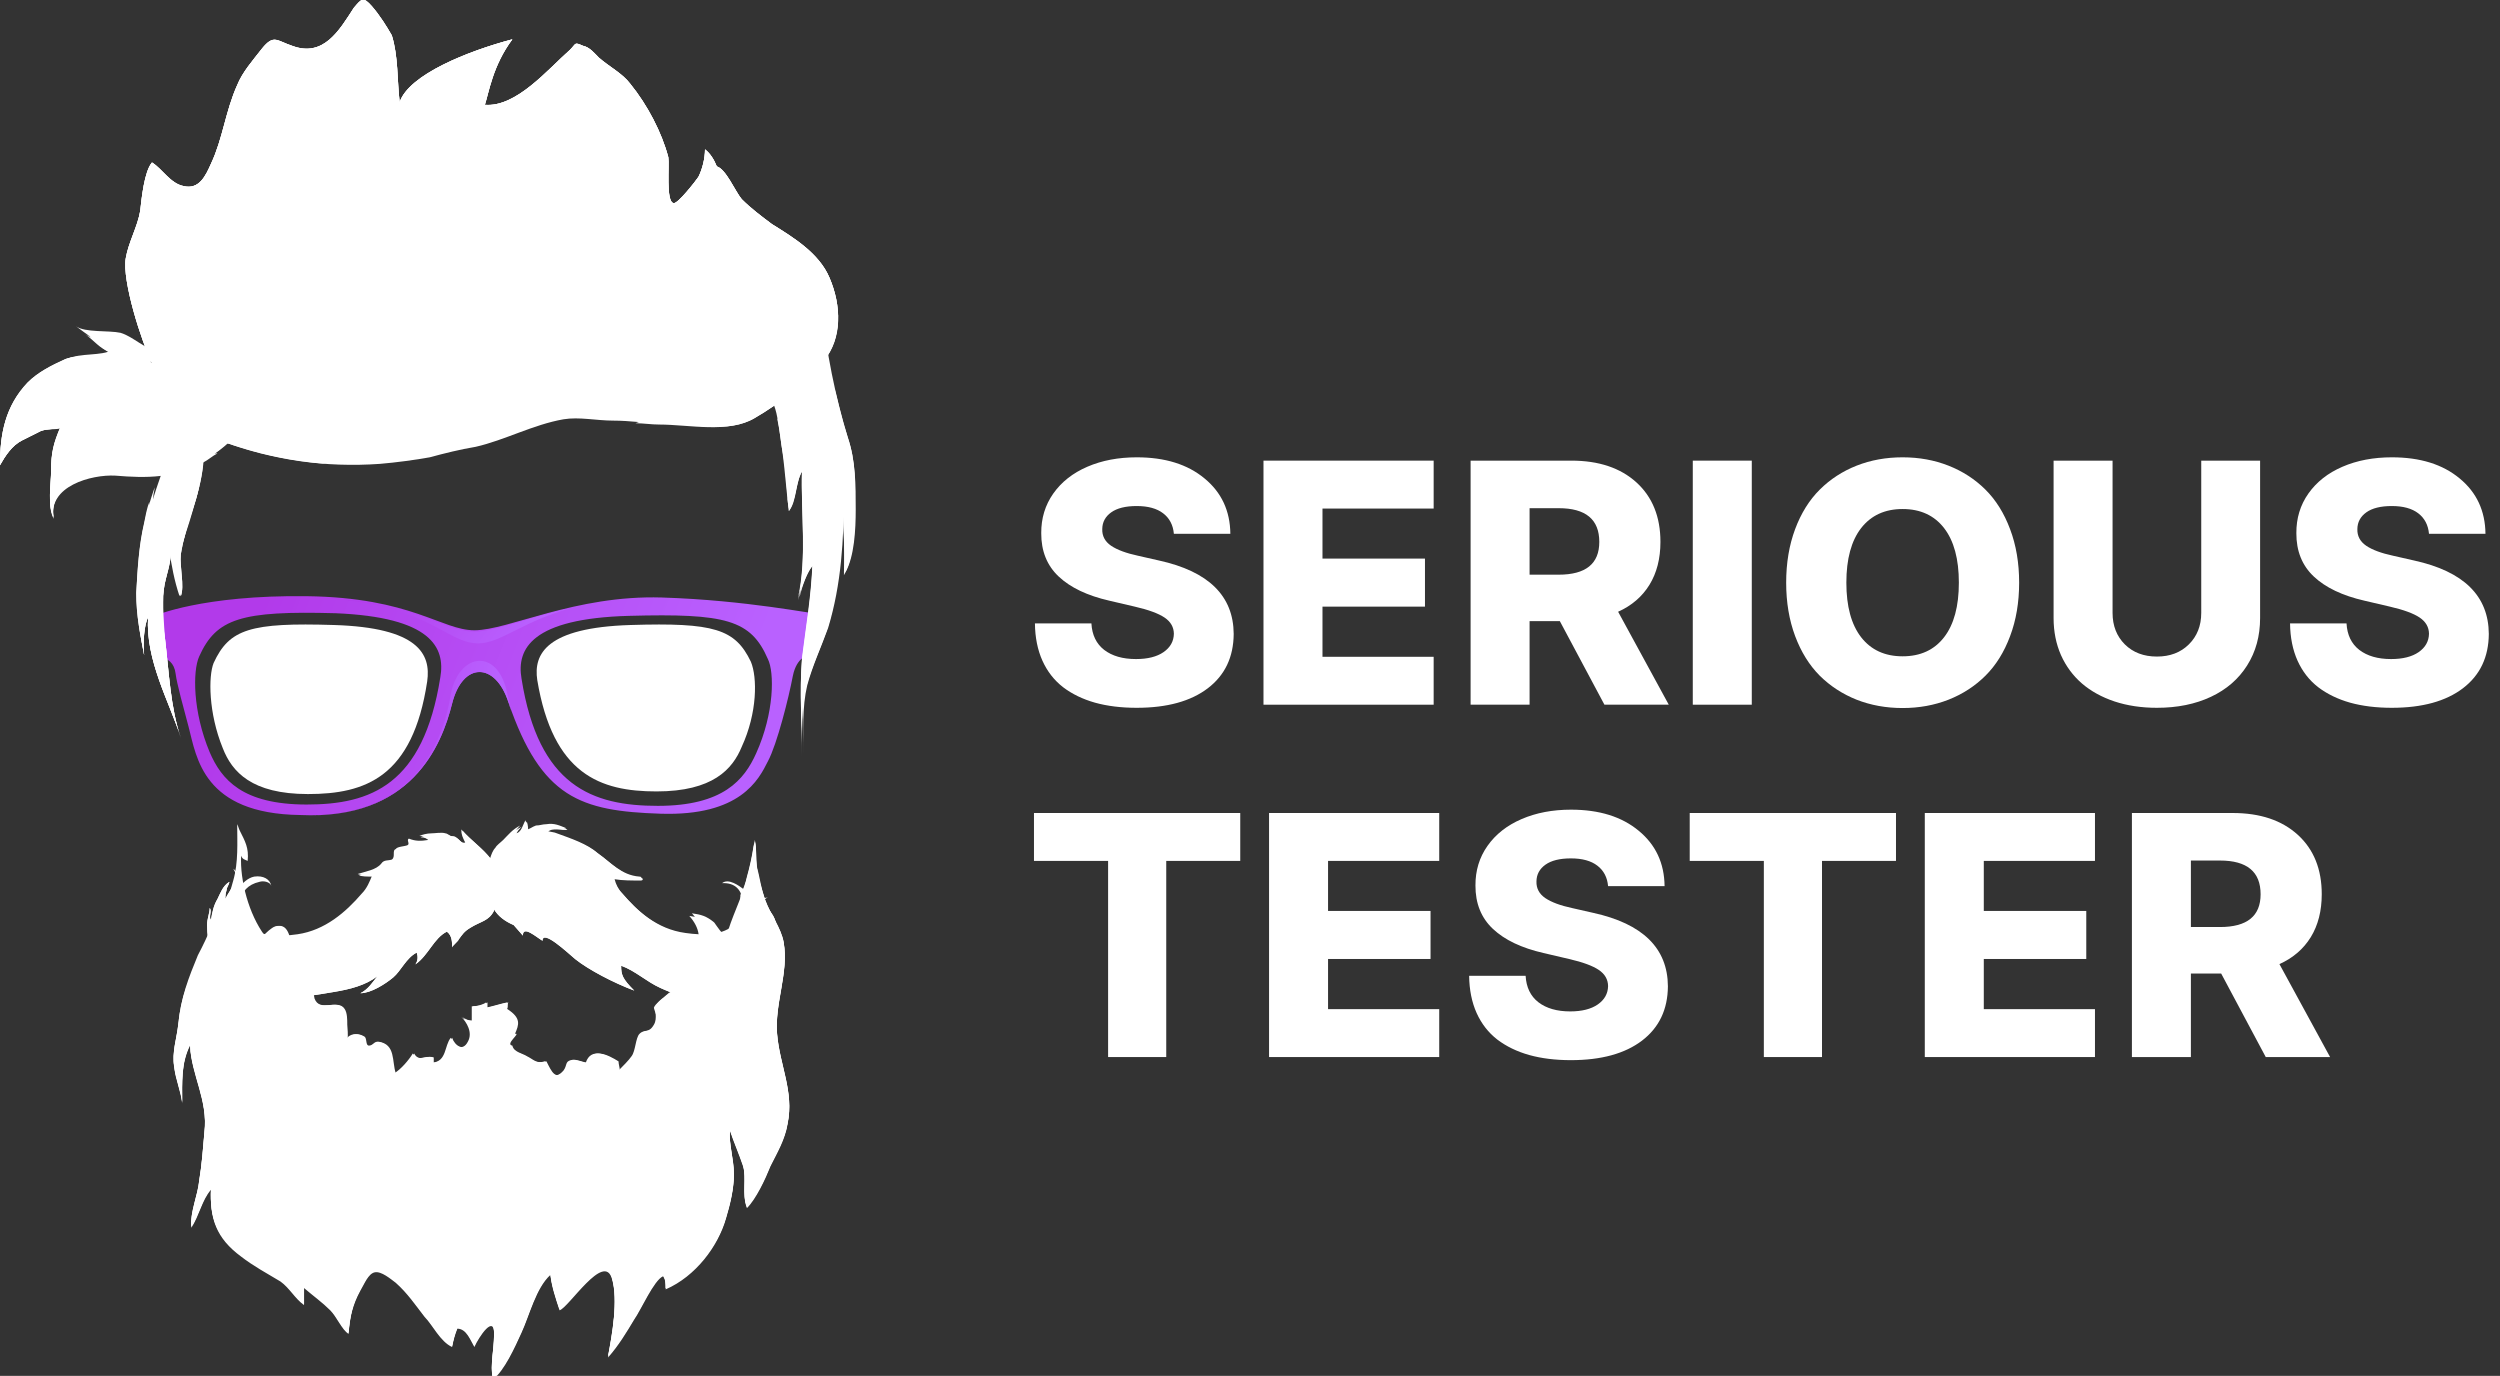 <svg width="149" height="82" viewBox="0 0 149 82" fill="none" xmlns="http://www.w3.org/2000/svg">
<rect x="0" y="0" width="149" height="82" fill="#333333" stroke="none"/>
<path d="M69.963 31.815C69.916 31.29 69.703 30.883 69.324 30.594C68.95 30.305 68.424 30.16 67.747 30.16C67.084 30.16 66.578 30.286 66.227 30.537C65.877 30.788 65.699 31.119 65.695 31.531C65.68 31.943 65.856 32.275 66.22 32.526C66.585 32.772 67.12 32.971 67.825 33.122L69.075 33.406C72.03 34.055 73.514 35.513 73.528 37.781C73.519 39.164 73.005 40.243 71.987 41.02C70.969 41.796 69.556 42.185 67.747 42.185C66.824 42.185 65.995 42.083 65.261 41.879C64.528 41.671 63.893 41.363 63.358 40.956C62.828 40.544 62.418 40.018 62.129 39.379C61.84 38.735 61.691 37.994 61.682 37.156H65.048C65.086 37.843 65.34 38.368 65.808 38.733C66.282 39.097 66.914 39.28 67.704 39.28C68.401 39.28 68.947 39.142 69.345 38.868C69.748 38.589 69.954 38.224 69.963 37.774C69.958 37.376 69.774 37.054 69.409 36.808C69.044 36.562 68.453 36.344 67.633 36.155L66.114 35.8C64.807 35.501 63.803 35.023 63.102 34.365C62.401 33.707 62.053 32.843 62.058 31.773C62.053 30.887 62.293 30.101 62.776 29.415C63.263 28.723 63.94 28.191 64.807 27.817C65.673 27.443 66.656 27.256 67.754 27.256C69.435 27.256 70.78 27.675 71.788 28.513C72.802 29.346 73.315 30.447 73.329 31.815H69.963Z" fill="white"/>
<path d="M75.304 42V27.454H85.446V30.31H78.82V33.292H84.928V36.155H78.82V39.145H85.446V42H75.304Z" fill="white"/>
<path d="M87.648 42V27.454H93.656C95.29 27.454 96.582 27.888 97.534 28.754C98.486 29.621 98.962 30.802 98.962 32.298C98.962 33.292 98.744 34.145 98.308 34.855C97.873 35.56 97.25 36.096 96.44 36.46L99.459 42H95.624L92.967 37.021H91.163V42H87.648ZM91.163 34.251H92.896C94.511 34.251 95.318 33.6 95.318 32.298C95.318 30.958 94.511 30.288 92.896 30.288H91.163V34.251Z" fill="white"/>
<path d="M104.406 27.454V42H100.89V27.454H104.406Z" fill="white"/>
<path d="M119.801 31.538C120.161 32.49 120.341 33.553 120.341 34.727C120.341 35.901 120.161 36.964 119.801 37.916C119.446 38.868 118.956 39.654 118.331 40.274C117.706 40.894 116.972 41.37 116.13 41.702C115.287 42.033 114.375 42.199 113.395 42.199C112.41 42.199 111.497 42.033 110.654 41.702C109.811 41.365 109.077 40.887 108.452 40.267C107.832 39.642 107.344 38.856 106.989 37.909C106.634 36.957 106.456 35.897 106.456 34.727C106.456 33.553 106.634 32.49 106.989 31.538C107.344 30.587 107.834 29.801 108.459 29.18C109.084 28.56 109.816 28.084 110.654 27.753C111.497 27.421 112.41 27.256 113.395 27.256C114.375 27.256 115.287 27.421 116.13 27.753C116.972 28.084 117.706 28.56 118.331 29.18C118.956 29.801 119.446 30.587 119.801 31.538ZM115.867 37.98C116.454 37.222 116.748 36.138 116.748 34.727C116.748 33.316 116.454 32.232 115.867 31.474C115.28 30.717 114.456 30.338 113.395 30.338C112.339 30.338 111.516 30.717 110.924 31.474C110.337 32.232 110.043 33.316 110.043 34.727C110.043 36.138 110.337 37.222 110.924 37.98C111.516 38.738 112.339 39.116 113.395 39.116C114.456 39.116 115.28 38.738 115.867 37.98Z" fill="white"/>
<path d="M131.194 27.454H134.702V36.837C134.702 37.907 134.444 38.849 133.928 39.663C133.417 40.473 132.697 41.096 131.769 41.531C130.841 41.967 129.768 42.185 128.551 42.185C127.633 42.185 126.792 42.059 126.03 41.808C125.268 41.553 124.619 41.195 124.084 40.736C123.549 40.272 123.132 39.708 122.834 39.045C122.541 38.378 122.394 37.642 122.394 36.837V27.454H125.909V36.531C125.909 37.294 126.153 37.919 126.641 38.406C127.129 38.889 127.766 39.131 128.551 39.131C129.333 39.131 129.967 38.889 130.455 38.406C130.947 37.919 131.194 37.294 131.194 36.531V27.454Z" fill="white"/>
<path d="M144.768 31.815C144.72 31.29 144.507 30.883 144.129 30.594C143.754 30.305 143.229 30.16 142.552 30.16C141.889 30.16 141.382 30.286 141.032 30.537C140.682 30.788 140.504 31.119 140.499 31.531C140.485 31.943 140.66 32.275 141.025 32.526C141.389 32.772 141.924 32.971 142.63 33.122L143.88 33.406C146.835 34.055 148.319 35.513 148.333 37.781C148.324 39.164 147.81 40.243 146.792 41.02C145.774 41.796 144.361 42.185 142.552 42.185C141.629 42.185 140.8 42.083 140.066 41.879C139.332 41.671 138.698 41.363 138.163 40.956C137.632 40.544 137.223 40.018 136.934 39.379C136.645 38.735 136.496 37.994 136.487 37.156H139.853C139.891 37.843 140.144 38.368 140.613 38.733C141.086 39.097 141.719 39.28 142.509 39.28C143.205 39.28 143.752 39.142 144.15 38.868C144.552 38.589 144.758 38.224 144.768 37.774C144.763 37.376 144.578 37.054 144.214 36.808C143.849 36.562 143.257 36.344 142.438 36.155L140.918 35.8C139.612 35.501 138.608 35.023 137.907 34.365C137.206 33.707 136.858 32.843 136.863 31.773C136.858 30.887 137.097 30.101 137.58 29.415C138.068 28.723 138.745 28.191 139.612 27.817C140.478 27.443 141.46 27.256 142.559 27.256C144.24 27.256 145.585 27.675 146.593 28.513C147.606 29.346 148.12 30.447 148.134 31.815H144.768Z" fill="white"/>
<path d="M61.625 51.31V48.455H73.919V51.31H69.508V63H66.043V51.31H61.625Z" fill="white"/>
<path d="M75.636 63V48.455H85.778V51.31H79.152V54.292H85.26V57.155H79.152V60.145H85.778V63H75.636Z" fill="white"/>
<path d="M95.842 52.815C95.795 52.29 95.582 51.883 95.203 51.594C94.829 51.305 94.303 51.16 93.626 51.16C92.963 51.16 92.457 51.286 92.106 51.537C91.756 51.788 91.578 52.119 91.573 52.531C91.559 52.943 91.734 53.275 92.099 53.526C92.464 53.772 92.999 53.971 93.704 54.122L94.954 54.406C97.909 55.055 99.393 56.513 99.407 58.781C99.398 60.164 98.884 61.243 97.866 62.02C96.848 62.796 95.435 63.185 93.626 63.185C92.703 63.185 91.874 63.083 91.14 62.879C90.406 62.671 89.772 62.363 89.237 61.956C88.707 61.544 88.297 61.018 88.008 60.379C87.719 59.735 87.57 58.994 87.561 58.156H90.927C90.965 58.843 91.218 59.368 91.687 59.733C92.161 60.097 92.793 60.28 93.584 60.28C94.279 60.28 94.826 60.142 95.224 59.868C95.626 59.589 95.832 59.224 95.842 58.774C95.837 58.376 95.653 58.054 95.288 57.808C94.923 57.562 94.332 57.344 93.512 57.155L91.993 56.8C90.686 56.501 89.682 56.023 88.981 55.365C88.28 54.707 87.932 53.843 87.937 52.773C87.932 51.887 88.171 51.101 88.654 50.415C89.142 49.723 89.819 49.191 90.686 48.817C91.552 48.443 92.535 48.256 93.633 48.256C95.314 48.256 96.659 48.675 97.667 49.513C98.68 50.346 99.194 51.447 99.209 52.815H95.842Z" fill="white"/>
<path d="M100.707 51.31V48.455H113.001V51.31H108.591V63H105.125V51.31H100.707Z" fill="white"/>
<path d="M114.718 63V48.455H124.86V51.31H118.234V54.292H124.342V57.155H118.234V60.145H124.86V63H114.718Z" fill="white"/>
<path d="M127.062 63V48.455H133.07C134.704 48.455 135.996 48.888 136.948 49.754C137.9 50.621 138.376 51.802 138.376 53.298C138.376 54.292 138.158 55.145 137.722 55.855C137.287 56.56 136.664 57.096 135.854 57.46L138.873 63H135.038L132.381 58.021H130.577V63H127.062ZM130.577 55.251H132.31C133.925 55.251 134.732 54.6 134.732 53.298C134.732 51.958 133.925 51.288 132.31 51.288H130.577V55.251Z" fill="white"/>
<g clip-path="url(#clip0)">
<path d="M39.051 61.07C38.739 61.617 38.504 61.305 38.192 61.617C37.958 61.851 37.958 62.632 37.723 62.945C37.567 63.179 37.176 63.569 36.942 63.804C36.942 63.648 36.864 63.413 36.864 63.257C36.239 62.867 35.302 62.398 34.99 63.335C34.834 63.335 34.287 63.101 34.131 63.179C33.74 63.257 33.896 63.491 33.662 63.804C33.115 64.428 32.881 63.882 32.569 63.257C31.944 63.413 31.866 63.179 31.397 62.945C31.163 62.788 30.616 62.71 30.538 62.32C30.069 62.242 31.085 61.539 30.694 61.617C30.928 61.07 31.085 60.68 30.226 60.133C30.304 59.977 30.226 59.821 30.304 59.743C29.913 59.821 29.445 59.977 29.054 60.055C29.054 59.977 29.054 59.899 29.054 59.743C28.82 59.899 28.507 59.977 28.195 59.977C28.195 60.289 28.195 60.524 28.195 60.836C27.961 60.836 27.726 60.758 27.57 60.602C27.883 60.914 28.273 61.539 27.961 62.086C27.648 62.71 27.102 62.32 26.945 61.851C26.555 62.32 26.711 63.257 25.852 63.335C25.852 63.257 25.852 63.101 25.852 63.023C25.383 62.867 24.993 63.335 24.68 62.788C24.446 63.179 23.977 63.726 23.587 63.96C23.353 63.257 23.587 62.242 22.572 62.086C22.337 62.086 22.259 62.398 21.947 62.32C21.791 62.242 21.869 61.851 21.712 61.773C21.322 61.539 20.931 61.617 20.697 61.929C20.775 61.773 20.697 61.227 20.697 61.07C20.697 60.758 20.697 60.367 20.541 60.133C20.151 59.508 19.057 60.367 18.745 59.508C18.667 59.118 18.667 58.806 18.276 58.571C18.276 58.727 18.276 58.806 18.198 58.962C17.964 58.649 17.964 58.181 17.886 57.79C17.808 57.322 17.808 57.009 17.573 56.619L17.417 56.697C17.339 56.15 17.261 54.979 16.48 55.213C16.245 55.291 15.933 55.604 15.777 55.76C14.84 54.51 14.293 52.48 14.371 50.996C14.449 51.23 14.605 51.23 14.761 51.309C14.84 50.528 14.605 50.137 14.293 49.512C14.215 49.356 14.215 49.278 14.137 49.122C14.137 50.215 14.215 51.387 13.902 52.48C13.512 53.964 12.887 55.447 12.106 56.853C11.325 58.337 10.857 59.508 10.622 61.148C10.544 61.929 10.232 62.788 10.388 63.648C10.466 64.35 10.778 65.053 10.857 65.756C10.857 64.585 10.778 63.413 11.325 62.32C11.403 64.116 12.418 65.6 12.184 67.552C12.106 68.489 12.028 69.505 11.872 70.442C11.794 71.301 11.325 72.316 11.403 73.175C11.872 72.472 12.028 71.535 12.575 70.91C12.497 72.629 12.887 73.8 14.371 74.893C15.074 75.44 15.933 75.909 16.714 76.377C17.261 76.767 17.573 77.392 18.12 77.783C18.12 77.47 18.12 77.08 18.12 76.767C18.667 77.236 19.213 77.627 19.682 78.095C20.072 78.486 20.385 79.267 20.775 79.501C20.853 78.486 21.01 77.783 21.478 76.924C21.712 76.533 21.947 75.909 22.337 75.83C22.728 75.752 23.274 76.221 23.587 76.455C24.29 77.08 24.759 77.783 25.305 78.486C25.774 78.954 26.242 79.969 26.945 80.282C27.023 79.891 27.102 79.579 27.258 79.189C27.804 79.189 28.039 79.891 28.273 80.282C28.507 79.735 29.523 78.173 29.445 79.657C29.445 80.516 29.21 81.375 29.366 82.234C30.069 81.688 30.694 80.282 31.085 79.423C31.553 78.407 31.944 76.767 32.803 75.987C32.881 76.689 33.115 77.392 33.35 78.095C33.896 77.939 36.005 74.581 36.474 76.221C36.864 77.549 36.474 79.657 36.239 80.907C36.864 80.204 37.333 79.423 37.801 78.642C38.192 78.095 38.973 76.299 39.52 76.065C39.676 76.299 39.676 76.533 39.676 76.846C41.472 76.065 42.8 74.269 43.268 72.629C43.503 71.847 43.737 70.91 43.737 70.051C43.737 69.114 43.425 68.255 43.503 67.396C43.737 68.099 44.049 68.802 44.284 69.505C44.518 70.286 44.206 71.223 44.518 72.004C45.065 71.457 45.611 70.286 45.924 69.505C46.314 68.724 46.783 67.943 46.939 67.006C47.33 65.131 46.471 63.569 46.314 61.695C46.158 59.821 47.017 58.025 46.705 56.228C46.549 55.369 45.924 54.589 45.611 53.729C45.299 52.792 45.065 51.933 45.065 50.918C45.065 50.762 45.065 50.449 44.987 50.137C44.987 50.293 44.908 50.449 44.908 50.528C44.83 51.074 44.674 51.777 44.518 52.324C44.206 53.573 43.581 54.667 43.268 55.916C42.8 55.838 42.722 55.447 42.409 55.135C41.941 54.745 41.628 54.667 41.082 54.589C41.706 55.291 41.863 56.072 41.316 56.853C41.394 56.775 41.394 56.853 41.394 56.775C41.472 57.244 41.004 58.103 40.457 57.79C40.144 58.025 40.457 58.103 40.535 58.337C40.613 58.571 40.535 59.04 40.301 59.196C39.988 59.352 39.91 59.118 39.598 59.43C39.441 59.587 39.051 59.821 38.973 60.055C38.973 60.211 39.285 60.68 39.051 61.07Z" fill="white"/>
<path d="M10.622 61.071C10.544 61.852 10.232 62.711 10.388 63.57C10.466 64.272 10.778 64.975 10.857 65.678C10.857 64.507 10.778 63.335 11.325 62.242C11.403 64.038 12.418 65.522 12.184 67.474C12.106 68.412 12.028 69.427 11.872 70.364C11.794 71.223 11.325 72.238 11.403 73.097C11.872 72.394 12.028 71.457 12.575 70.832C12.497 72.55 12.887 73.722 14.371 74.815C15.074 75.362 15.933 75.831 16.714 76.299C17.261 76.69 17.573 77.314 18.12 77.705C18.12 77.392 18.12 77.002 18.12 76.69C18.667 77.158 19.213 77.549 19.682 78.017C20.072 78.408 20.385 79.189 20.775 79.423C20.853 78.408 21.01 77.705 21.478 76.846C21.712 76.455 21.947 75.831 22.337 75.752C22.728 75.674 23.274 76.143 23.587 76.377C24.29 77.002 24.759 77.705 25.305 78.408C25.774 78.876 26.242 79.891 26.945 80.204C27.023 79.813 27.102 79.501 27.258 79.111C27.804 79.111 28.039 79.813 28.273 80.204C28.507 79.657 29.523 78.095 29.445 79.579C29.445 80.438 29.21 81.297 29.366 82.156C30.069 81.61 30.694 80.204 31.085 79.345C31.553 78.33 31.944 76.69 32.803 75.909C32.881 76.612 33.115 77.314 33.35 78.017C33.896 77.861 36.005 74.503 36.474 76.143C36.864 77.471 36.474 79.579 36.239 80.829C36.864 80.126 37.333 79.345 37.801 78.564C38.192 78.017 38.973 76.221 39.52 75.987C39.676 76.221 39.676 76.455 39.676 76.768C41.472 75.987 42.8 74.191 43.268 72.55C43.503 71.77 43.737 70.832 43.737 69.973C43.737 69.036 43.425 68.177 43.503 67.318C43.737 68.021 44.049 68.724 44.284 69.427C44.518 70.208 44.206 71.145 44.518 71.926C45.065 71.379 45.611 70.208 45.924 69.427C46.314 68.646 46.783 67.865 46.939 66.928C47.33 65.053 46.471 63.492 46.314 61.617C46.158 59.743 47.017 57.947 46.705 56.151C46.549 55.291 45.924 54.511 45.611 53.651C45.299 52.714 45.065 51.855 45.065 50.84C45.065 50.684 45.065 50.371 44.987 50.059C44.987 50.215 44.908 50.371 44.908 50.45C44.83 50.996 44.674 51.699 44.518 52.246C44.44 52.636 44.284 53.027 44.127 53.339C44.127 53.886 44.127 54.432 43.971 54.979C43.737 55.526 43.346 56.072 43.112 56.619C42.8 57.322 42.722 57.791 42.644 58.572C42.566 59.274 42.253 60.133 42.097 60.836C41.941 61.383 41.863 62.164 41.472 62.632C41.082 63.179 40.535 63.492 40.144 64.116C39.676 64.819 39.441 65.366 39.207 66.147C38.817 67.396 38.192 67.162 37.098 67.552C36.395 67.787 36.161 68.099 35.693 68.646C35.458 68.88 34.99 69.427 34.599 69.505C33.584 69.739 33.35 68.177 32.178 68.802C31.553 69.114 30.616 70.52 29.991 70.364C29.679 69.505 28.898 69.739 28.117 69.817C27.258 69.895 26.711 69.739 26.008 69.505C25.305 69.27 24.759 69.27 24.055 69.661C23.665 69.817 23.431 70.052 23.04 70.052C22.65 70.052 22.337 69.817 21.947 69.817C21.166 69.739 20.619 70.364 20.307 70.989C19.916 71.848 19.76 72.16 18.823 71.535C17.651 70.832 16.245 69.427 16.245 68.021C16.245 67.24 16.323 66.459 16.011 65.756C15.699 65.132 15.23 64.741 14.84 64.116C13.902 62.554 14.371 61.149 14.215 59.509C14.137 58.728 13.746 58.103 13.512 57.4C13.278 56.697 13.434 55.838 13.434 55.057C13.434 54.511 13.356 53.964 13.278 53.417C12.887 54.589 12.418 55.76 11.794 56.931C11.247 58.259 10.778 59.431 10.622 61.071Z" fill="white"/>
<path d="M10.622 61.07C10.544 61.851 10.232 62.71 10.388 63.569C10.466 64.272 10.778 64.975 10.857 65.678C10.857 64.507 10.778 63.335 11.325 62.242C11.403 64.038 12.418 65.522 12.184 67.474C12.106 68.411 12.028 69.427 11.872 70.364C11.794 71.223 11.325 72.238 11.403 73.097C11.872 72.394 12.028 71.457 12.575 70.832C12.497 72.55 12.887 73.722 14.371 74.815C15.074 75.362 15.933 75.83 16.714 76.299C17.261 76.689 17.573 77.314 18.12 77.705C18.12 77.392 18.12 77.002 18.12 76.689C18.667 77.158 19.213 77.549 19.682 78.017C20.072 78.408 20.385 79.189 20.775 79.423C20.853 78.408 21.01 77.705 21.478 76.846C21.712 76.455 21.947 75.83 22.337 75.752C22.728 75.674 23.274 76.143 23.587 76.377C24.29 77.002 24.759 77.705 25.305 78.408C25.774 78.876 26.242 79.891 26.945 80.204C27.023 79.813 27.102 79.501 27.258 79.11C27.804 79.11 28.039 79.813 28.273 80.204C28.507 79.657 29.523 78.095 29.445 79.579C29.445 80.438 29.21 81.297 29.366 82.156C30.069 81.609 30.694 80.204 31.085 79.345C31.553 78.329 31.944 76.689 32.803 75.909C32.881 76.611 33.115 77.314 33.35 78.017C33.896 77.861 36.005 74.503 36.474 76.143C36.864 77.47 36.474 79.579 36.239 80.829C36.864 80.126 37.333 79.345 37.801 78.564C38.192 78.017 38.973 76.221 39.52 75.987C39.676 76.221 39.676 76.455 39.676 76.768C41.472 75.987 42.8 74.19 43.268 72.55C43.503 71.769 43.737 70.832 43.737 69.973C43.737 69.036 43.425 68.177 43.503 67.318C43.737 68.021 44.049 68.724 44.284 69.427C44.518 70.208 44.206 71.145 44.518 71.926C45.065 71.379 45.611 70.208 45.924 69.427C46.314 68.646 46.783 67.865 46.939 66.928C47.33 65.053 46.471 63.491 46.314 61.617C46.158 59.743 47.017 57.947 46.705 56.15C46.549 55.291 45.924 54.51 45.611 53.651C45.377 53.027 45.299 52.402 45.143 51.777C44.987 52.949 45.065 54.276 45.143 55.37C45.221 56.15 45.533 56.775 45.533 57.634C45.533 58.415 45.533 59.196 45.455 59.977C45.143 61.539 45.611 63.023 45.611 64.585C45.611 65.366 45.611 66.069 45.533 66.85C45.455 67.474 45.065 68.177 44.908 68.802C44.908 68.958 44.83 69.114 44.83 69.349C44.44 68.958 44.362 67.709 44.049 67.24C43.659 66.693 43.346 66.225 42.8 65.912C42.956 66.615 43.112 68.177 43.19 68.88C43.268 69.739 42.878 70.442 42.566 71.223C42.097 72.707 41.238 74.112 39.988 75.206C39.363 74.425 39.051 75.362 38.426 75.596C37.723 75.909 36.864 75.518 36.317 75.206C35.536 74.737 35.302 74.893 34.443 75.206C33.74 75.44 33.037 75.049 32.334 75.362C31.788 75.596 31.319 76.065 30.928 76.533C30.616 76.846 30.069 77.861 29.679 78.017C29.366 78.095 28.976 77.861 28.742 77.861C28.351 77.861 28.039 78.173 27.648 78.251C26.945 78.408 26.633 78.017 26.008 77.705C25.305 77.392 25.383 76.689 24.759 76.221C24.29 75.83 23.431 74.971 22.806 74.737C22.103 74.425 21.478 74.893 20.931 75.44C20.307 76.143 20.151 76.455 19.291 75.909C17.964 75.128 16.48 75.83 15.308 74.737C14.293 73.8 13.434 72.785 13.278 71.379C12.965 69.27 12.731 65.366 11.559 63.179C10.857 61.929 11.716 57.79 12.575 55.76C12.653 55.682 12.575 55.682 12.575 55.682C12.34 56.15 12.184 56.619 11.95 57.088C11.247 58.259 10.778 59.43 10.622 61.07Z" fill="white"/>
<path d="M42.566 54.979C42.097 54.589 41.785 54.51 41.238 54.432C41.863 55.135 42.019 55.916 41.472 56.697C41.55 56.619 41.55 56.697 41.55 56.619C41.628 57.088 41.16 57.947 40.613 57.634C40.301 57.868 40.613 57.947 40.691 58.181C40.769 58.415 40.691 58.884 40.457 59.04C40.144 59.196 40.066 58.962 39.754 59.274C39.598 59.43 39.207 59.665 39.129 59.899C38.973 60.211 39.207 60.68 38.973 61.07C38.66 61.617 38.426 61.305 38.114 61.617C37.88 61.851 37.88 62.632 37.645 62.945C37.489 63.179 37.099 63.569 36.864 63.804C36.864 63.648 36.786 63.413 36.786 63.257C36.161 62.867 35.224 62.398 34.912 63.335C34.755 63.335 34.209 63.101 34.053 63.179C33.662 63.257 33.818 63.491 33.584 63.804C33.037 64.428 32.803 63.882 32.49 63.257C31.866 63.413 31.788 63.179 31.319 62.945C31.085 62.788 30.538 62.711 30.46 62.32C29.991 62.242 31.007 61.539 30.616 61.617C30.85 61.07 31.007 60.68 30.148 60.133C30.226 59.977 30.148 59.821 30.226 59.743C29.835 59.821 29.366 59.977 28.976 60.055C28.976 59.977 28.976 59.899 28.976 59.743C28.742 59.899 28.429 59.977 28.117 59.977C28.117 60.289 28.117 60.524 28.117 60.836C27.883 60.836 27.648 60.758 27.492 60.602C27.805 60.914 28.195 61.539 27.883 62.086C27.57 62.71 27.023 62.32 26.867 61.851C26.477 62.32 26.633 63.257 25.774 63.335C25.774 63.257 25.774 63.101 25.774 63.023C25.305 62.867 24.915 63.335 24.602 62.788C24.368 63.179 23.899 63.726 23.509 63.96C23.275 63.257 23.509 62.242 22.494 62.086C22.259 62.086 22.181 62.398 21.869 62.32C21.713 62.242 21.791 61.851 21.634 61.773C21.244 61.539 20.854 61.617 20.619 61.929C20.697 61.773 20.619 61.227 20.619 61.07C20.619 60.758 20.619 60.368 20.463 60.133C20.073 59.508 18.979 60.368 18.667 59.508C18.588 59.118 18.588 58.806 18.198 58.571C18.198 58.728 18.198 58.806 18.12 58.962C17.886 58.65 17.886 58.181 17.808 57.79C17.729 57.322 17.729 57.01 17.495 56.619L17.339 56.697C17.261 56.15 17.183 54.979 16.402 55.213C16.167 55.291 15.855 55.604 15.699 55.76C15.152 55.057 14.762 54.042 14.527 53.105C14.527 53.964 14.449 55.057 14.996 55.76C15.23 56.072 15.699 56.228 16.089 56.307C16.324 56.385 16.48 56.307 16.636 56.541C16.792 56.697 16.87 56.931 16.948 57.088C17.105 57.556 17.183 58.025 17.339 58.493C17.495 58.884 17.495 59.508 17.808 59.821C18.042 60.055 18.354 60.055 18.588 60.289C18.901 60.602 18.901 60.836 19.37 60.758C19.448 61.305 19.682 62.164 20.229 62.398C20.619 62.554 20.775 62.554 21.088 62.867C21.322 63.101 21.556 63.335 21.634 63.648C22.181 63.413 22.416 64.507 22.884 64.663C23.275 64.741 23.197 64.507 23.587 64.428C23.821 64.35 24.212 64.585 24.524 64.585C24.524 64.428 24.602 64.272 24.68 64.194C24.837 64.35 24.993 64.663 25.227 64.663C25.696 64.741 25.54 64.35 25.696 64.116C26.086 63.726 26.633 64.116 26.945 63.648C26.945 63.726 27.023 63.804 27.023 63.882C27.492 63.882 27.726 62.398 27.883 63.726C28.117 63.804 28.273 63.648 28.429 63.569C28.429 64.038 28.82 63.882 29.054 63.804C29.21 63.726 29.288 63.569 29.523 63.648C29.679 63.648 29.757 63.804 29.913 63.804C30.069 63.179 30.46 63.804 30.616 63.96C30.694 64.038 30.85 64.194 31.007 64.194C31.241 64.194 31.319 63.882 31.553 64.116C31.709 64.194 31.631 64.507 31.788 64.585C31.944 64.741 32.178 64.663 32.334 64.741C32.725 64.819 33.115 64.897 33.506 65.053C33.662 64.741 33.662 64.585 34.053 64.507C34.209 64.507 34.365 64.507 34.599 64.507C34.834 64.428 34.834 64.35 35.068 64.272C35.536 64.116 35.458 64.35 35.771 64.507C36.083 64.663 36.474 64.663 36.786 64.585C37.958 64.272 37.645 62.086 39.207 62.242C39.441 61.773 39.285 61.227 39.52 60.758C39.754 60.368 40.222 60.211 40.535 59.821C40.691 59.665 40.847 59.43 40.925 59.274C41.004 59.04 40.925 58.728 41.082 58.493C41.238 58.103 41.706 57.868 41.785 57.4C41.863 56.775 41.628 56.307 42.487 56.463C42.8 56.541 42.8 56.619 43.034 56.385C43.19 56.228 43.269 56.072 43.347 55.838C42.956 55.604 42.8 55.291 42.566 54.979Z" fill="white"/>
<path d="M46.081 54.588C46.002 54.432 45.846 54.198 45.69 54.12C45.924 54.276 46.081 54.901 45.69 55.135C45.221 55.135 45.221 54.588 45.221 54.276C45.221 54.12 45.456 53.573 45.768 53.495C45.456 53.495 45.143 53.729 45.065 53.964C44.909 53.651 44.675 53.339 44.362 53.026C44.05 52.792 43.425 52.324 43.035 52.636C44.597 52.558 44.44 54.432 43.816 55.057C43.113 55.76 41.941 55.76 40.848 55.604C39.13 55.369 37.958 54.276 37.021 53.183C36.786 52.948 36.63 52.636 36.552 52.324C37.021 52.402 37.568 52.402 38.114 52.402C38.27 52.402 38.27 52.245 38.114 52.245C37.021 52.167 36.396 51.386 35.615 50.84C34.99 50.293 34.053 49.981 33.194 49.668C33.038 49.59 32.803 49.59 32.569 49.512C32.725 49.356 32.881 49.356 33.116 49.356C33.272 49.356 33.662 49.434 33.74 49.356C33.35 49.2 33.038 49.044 32.569 49.122C32.335 49.122 32.178 49.2 31.944 49.2C31.71 49.278 31.554 49.434 31.398 49.434C31.398 49.278 31.398 49.122 31.319 48.888C31.163 49.122 31.085 49.668 30.695 49.668C30.695 49.512 30.929 49.278 31.007 49.2C30.538 49.434 30.304 49.746 29.992 50.059C29.835 50.215 29.601 50.371 29.523 50.527C29.367 50.684 29.289 50.918 29.211 51.152C28.742 50.528 28.039 50.059 27.492 49.434C27.492 49.746 27.57 49.903 27.727 50.215C27.492 50.293 27.336 49.981 27.18 49.903C27.102 49.825 26.946 49.825 26.868 49.825C26.711 49.746 26.633 49.668 26.555 49.668C26.321 49.59 25.93 49.668 25.696 49.668C25.462 49.668 25.149 49.746 24.993 49.825C25.227 49.825 25.384 49.903 25.54 50.059C25.071 50.137 24.759 50.137 24.368 49.981C24.212 50.059 24.447 50.293 24.29 50.371C24.134 50.449 23.666 50.449 23.587 50.605C23.353 50.684 23.587 51.074 23.353 51.23C23.119 51.308 22.884 51.23 22.728 51.465C22.416 51.855 21.791 51.933 21.322 52.089C21.479 52.167 21.791 52.167 22.182 52.167C22.025 52.558 21.869 52.948 21.557 53.261C20.619 54.354 19.37 55.447 17.73 55.682C16.636 55.838 15.465 55.838 14.762 55.135C14.059 54.354 14.059 52.87 15.465 52.558C15.699 52.48 16.09 52.558 16.168 52.792C16.09 52.402 15.699 52.167 15.152 52.245C14.762 52.324 14.45 52.636 14.215 52.948C14.371 52.558 14.293 52.089 13.903 51.777C14.371 52.402 13.668 53.026 13.434 53.573C13.434 53.417 13.434 53.261 13.512 53.026C13.512 52.87 13.668 52.714 13.668 52.558C13.278 52.792 13.122 53.261 12.966 53.573C12.731 53.964 12.653 54.354 12.575 54.823C12.419 54.666 12.653 54.276 12.497 54.12C12.497 54.432 12.341 54.745 12.341 55.135C12.341 56.228 12.653 57.244 13.668 58.025C14.606 58.649 15.777 59.04 16.949 59.274C18.042 59.508 18.901 59.274 19.917 59.118C20.854 58.962 21.791 58.727 22.494 58.181C22.182 58.571 21.947 58.962 21.479 59.196C22.104 59.196 22.963 58.649 23.431 58.259C23.9 57.868 24.212 57.087 24.837 56.775C24.915 57.009 24.915 57.244 24.759 57.478C25.54 56.931 25.852 55.916 26.633 55.526C26.946 55.76 26.946 56.15 26.946 56.463C26.946 56.385 27.336 56.072 27.336 55.994C27.57 55.682 27.649 55.526 28.039 55.291C28.664 54.901 29.133 54.901 29.445 54.276V54.198C29.679 54.588 30.07 54.901 30.616 55.135L31.163 55.76C31.163 55.135 31.944 55.838 32.335 56.072C32.335 55.369 33.819 56.775 34.287 57.166C35.068 57.79 36.552 58.571 37.802 59.04C37.099 58.337 37.021 58.103 37.021 57.556C37.88 57.868 38.505 58.493 39.364 58.884C40.067 59.196 41.472 59.821 42.332 59.43C41.863 59.352 41.394 59.04 41.004 58.727C41.16 58.884 41.785 58.806 42.019 58.806C42.41 58.806 42.722 58.806 43.113 58.727C43.816 58.571 44.519 58.337 45.065 57.947C45.612 57.556 46.237 56.931 46.393 56.385C46.237 55.682 46.393 55.135 46.081 54.588Z" fill="white"/>
<path d="M46.081 54.588C46.081 54.51 46.002 54.51 46.002 54.51C46.002 54.588 45.924 54.588 45.924 54.666C45.924 54.823 45.924 54.901 45.846 54.979C45.69 55.526 46.002 56.15 45.612 56.697C45.065 57.478 43.737 57.634 42.878 57.947C42.644 58.025 42.488 58.103 42.254 58.181C42.019 58.259 41.785 58.181 41.551 58.181C41.004 58.103 40.535 58.259 39.989 58.025C39.52 57.868 39.208 57.712 38.739 57.634C38.27 57.556 37.88 57.244 37.411 57.322C37.333 56.853 36.318 57.556 36.162 57.009C35.771 56.931 35.693 57.087 35.693 57.4C35.537 57.166 35.303 57.244 35.068 57.087C34.834 56.931 34.912 56.775 34.6 56.619C34.209 56.385 33.662 56.228 33.272 55.994C33.038 55.838 32.959 55.682 32.647 55.604C32.335 55.526 32.335 55.369 32.1 55.213C31.71 54.901 31.163 54.823 31.085 54.276C30.851 54.198 30.616 54.588 30.46 54.432C30.304 54.276 30.46 54.042 30.382 53.886C30.304 53.651 30.226 53.417 30.07 53.183C29.914 53.026 29.914 52.948 29.914 52.714C29.992 52.636 29.992 52.558 29.992 52.48C29.992 52.48 29.992 52.48 29.992 52.402C30.148 52.089 30.148 51.699 30.382 51.465C31.007 50.996 31.554 51.074 32.257 51.074C32.647 51.074 32.959 50.918 33.35 50.996C33.819 51.074 33.819 51.23 34.131 51.543C34.443 51.855 35.693 51.855 35.771 52.246H35.693C35.693 52.558 35.459 52.636 35.615 52.948C35.693 53.183 35.927 53.339 36.084 53.573C36.396 53.964 37.021 54.198 37.489 54.354C38.505 54.666 39.364 55.682 40.457 55.838C40.926 55.916 41.551 55.916 42.019 55.916C42.332 55.916 42.878 55.76 43.191 55.604C42.488 55.838 41.707 55.838 40.926 55.682C39.208 55.447 38.036 54.354 37.099 53.261C36.865 53.026 36.708 52.714 36.63 52.402C37.099 52.48 37.646 52.48 38.192 52.48C38.349 52.48 38.349 52.324 38.192 52.324C37.099 52.246 36.474 51.465 35.693 50.918C35.068 50.371 34.131 50.059 33.272 49.746C33.116 49.668 32.881 49.668 32.647 49.59C32.803 49.434 32.959 49.434 33.194 49.434C33.35 49.434 33.74 49.512 33.819 49.434C33.428 49.278 33.116 49.122 32.647 49.2C32.413 49.2 32.257 49.278 32.022 49.278C31.788 49.356 31.632 49.512 31.476 49.512C31.476 49.356 31.476 49.2 31.398 48.966C31.241 49.2 31.163 49.746 30.773 49.746C30.773 49.59 31.007 49.356 31.085 49.278C30.616 49.512 30.382 49.825 30.07 50.137C29.914 50.293 29.679 50.449 29.601 50.606C29.445 50.762 29.367 50.996 29.289 51.23C28.82 50.606 28.117 50.137 27.57 49.512C27.57 49.825 27.649 49.981 27.805 50.293C27.57 50.371 27.414 50.059 27.258 49.981C27.18 49.903 27.024 49.903 26.946 49.903C26.79 49.825 26.711 49.746 26.633 49.746C26.399 49.668 26.009 49.746 25.774 49.746C25.54 49.746 25.227 49.825 25.071 49.903C25.306 49.903 25.462 49.981 25.618 50.137C25.149 50.215 24.837 50.215 24.447 50.059C24.29 50.137 24.525 50.371 24.368 50.449C24.212 50.528 23.744 50.528 23.666 50.684C23.431 50.762 23.666 51.152 23.431 51.308C23.197 51.386 22.963 51.308 22.806 51.543C22.494 51.933 21.869 52.011 21.401 52.167C21.557 52.246 21.869 52.246 22.26 52.246C22.104 52.636 21.947 53.026 21.635 53.339C20.698 54.432 19.448 55.526 17.808 55.76C17.417 55.838 16.949 55.838 16.558 55.838C16.871 55.916 17.183 55.994 17.495 55.916C18.042 55.916 18.511 55.838 18.979 55.76C19.292 55.682 19.448 55.682 19.682 55.526C19.838 55.447 20.073 55.213 20.229 55.135C20.385 54.666 21.01 54.354 21.401 53.964C21.713 53.651 21.947 53.261 22.26 52.948C22.572 52.636 22.963 52.558 23.275 52.246C23.587 51.933 23.744 51.621 24.056 51.386C24.368 51.074 24.837 50.996 25.227 50.762C25.462 50.606 25.54 50.449 25.852 50.371C26.087 50.371 26.399 50.293 26.633 50.371C27.102 50.449 27.336 50.996 27.649 51.23C27.883 51.386 28.039 51.465 28.273 51.465C28.586 51.465 28.352 51.543 28.664 51.777C28.82 51.855 28.82 52.167 28.898 52.402C28.82 52.636 28.742 52.792 28.586 53.026C28.43 53.495 27.883 53.651 27.492 53.964C26.555 54.51 25.852 55.369 24.993 55.994C24.993 55.916 24.993 55.838 24.993 55.76C24.525 55.838 24.056 56.541 23.666 56.775C23.431 56.463 23.197 56.853 22.963 56.931C22.572 57.009 22.65 56.697 22.182 57.009C21.869 57.244 21.713 57.166 21.479 57.322C21.244 57.4 21.088 57.634 20.932 57.79C20.776 57.868 20.463 58.181 20.307 58.181C20.073 58.259 19.682 58.025 19.448 58.103C18.901 58.181 18.511 58.727 17.886 58.649C17.417 58.571 16.949 58.649 16.48 58.571C15.934 58.493 15.465 58.415 14.918 58.181C14.215 57.947 13.512 57.244 12.966 56.775C12.263 55.994 12.419 55.057 12.966 54.276C13.2 53.964 13.981 53.105 14.215 52.792C14.293 52.402 14.215 52.089 13.903 51.777C14.371 52.402 13.668 53.026 13.434 53.573C13.434 53.417 13.434 53.261 13.512 53.026C13.512 52.87 13.668 52.714 13.668 52.558C13.278 52.792 13.122 53.261 12.966 53.573C12.731 53.964 12.653 54.354 12.575 54.823C12.419 54.666 12.653 54.276 12.497 54.12C12.497 54.432 12.341 54.745 12.341 55.135C12.341 56.228 12.653 57.244 13.668 58.025C14.606 58.649 15.777 59.04 16.949 59.274C18.042 59.508 18.901 59.274 19.917 59.118C20.854 58.962 21.791 58.727 22.494 58.181C22.182 58.571 21.947 58.962 21.479 59.196C22.104 59.196 22.963 58.649 23.431 58.259C23.9 57.868 24.212 57.087 24.837 56.775C24.915 57.009 24.915 57.244 24.759 57.478C25.54 56.931 25.852 55.916 26.633 55.526C26.946 55.76 26.946 56.15 26.946 56.463C26.946 56.385 27.336 56.072 27.336 55.994C27.57 55.682 27.649 55.526 28.039 55.291C28.664 54.901 29.133 54.901 29.445 54.276V54.198C29.679 54.588 30.07 54.901 30.616 55.135L31.163 55.76C31.163 55.135 31.944 55.838 32.335 56.072C32.335 55.369 33.819 56.775 34.287 57.166C35.068 57.79 36.552 58.571 37.802 59.04C37.099 58.337 37.021 58.103 37.021 57.556C37.88 57.868 38.505 58.493 39.364 58.884C40.067 59.196 41.472 59.821 42.332 59.43C41.863 59.352 41.394 59.04 41.004 58.727C41.16 58.884 41.785 58.806 42.019 58.806C42.41 58.806 42.722 58.806 43.113 58.727C43.816 58.571 44.519 58.337 45.065 57.947C45.612 57.556 46.237 56.931 46.393 56.385C46.237 55.682 46.393 55.135 46.081 54.588Z" fill="white"/>
<path d="M27.337 51.543C27.337 51.465 27.337 51.465 27.337 51.543C27.18 51.387 27.024 51.387 26.868 51.387H27.024C26.79 51.387 26.634 51.309 26.399 51.309C26.243 51.309 25.931 51.152 25.697 51.23C25.697 51.309 25.697 51.309 25.697 51.387C25.462 51.465 25.228 51.465 24.994 51.465C24.916 51.465 24.759 51.465 24.681 51.465C24.525 51.543 24.603 51.621 24.603 51.699C24.603 51.777 24.681 51.777 24.525 51.933C24.447 52.011 24.213 52.089 24.134 52.089C23.9 52.167 23.744 52.246 23.9 52.48C23.744 52.558 23.588 52.636 23.51 52.792C23.354 52.949 23.432 53.105 23.354 53.261C23.197 53.573 22.651 53.729 22.416 53.964C22.182 54.198 22.104 54.432 21.791 54.667C21.479 54.901 21.167 55.057 20.932 55.291C20.62 55.526 20.386 55.916 20.073 55.994C19.761 56.15 19.37 56.15 18.98 56.15C18.667 56.228 18.277 56.307 17.965 56.385C17.652 56.463 17.262 56.385 16.949 56.541C17.183 56.775 18.043 56.853 17.965 57.166C18.277 57.166 18.589 57.087 18.902 57.009C19.058 56.931 19.214 56.853 19.37 56.775C19.683 56.697 19.605 56.853 19.839 56.931C20.151 57.009 20.542 56.775 20.776 56.541C20.932 56.463 21.089 56.307 21.245 56.228C21.401 56.15 21.635 56.228 21.791 56.15C21.948 56.072 22.104 55.916 22.26 55.838C22.494 55.76 22.494 55.838 22.651 55.838C23.119 55.838 23.275 55.291 23.666 55.213C23.822 55.135 23.9 55.291 24.134 55.213C24.369 55.135 24.525 54.823 24.681 54.589C24.916 54.276 25.228 53.886 25.54 53.651C25.775 53.807 26.009 53.417 26.165 53.261C26.321 53.027 26.556 52.949 26.712 52.792C27.102 52.558 27.337 51.933 27.337 51.543C27.493 51.543 27.415 51.543 27.337 51.543Z" fill="white"/>
<path d="M41.707 56.385V56.306C41.316 56.228 40.926 56.385 40.535 56.228C40.145 56.15 39.833 55.916 39.52 55.838C39.364 55.76 39.208 55.682 39.051 55.604C38.895 55.526 38.739 55.604 38.505 55.526C38.192 55.447 37.88 55.291 37.646 55.057C37.411 54.823 37.021 54.666 36.709 54.51C36.396 54.354 36.084 54.12 35.771 53.964C35.459 53.729 35.459 53.339 35.068 53.183C34.834 53.105 34.834 53.183 34.678 52.948C34.6 52.792 34.522 52.636 34.365 52.558C34.209 52.402 34.209 52.402 34.053 52.402C33.819 52.402 33.819 52.48 33.663 52.324C33.506 52.167 33.272 51.543 32.96 51.777V51.855C32.569 51.855 32.335 51.386 31.944 51.621C31.944 51.699 31.944 51.777 31.944 51.777C31.71 51.855 32.1 51.777 31.788 51.855C31.788 51.933 32.569 52.011 32.569 52.011V52.089C32.569 52.714 32.335 53.261 32.647 53.729C32.882 54.042 32.882 53.964 33.194 54.276C33.35 54.432 33.506 54.823 33.741 54.901C33.975 54.51 34.6 55.447 34.834 55.526C34.834 55.447 34.834 55.447 34.834 55.369C35.381 55.526 35.849 55.994 36.162 56.385C36.084 56.306 36.005 56.072 36.005 55.916C36.24 55.994 36.474 56.072 36.709 56.15C36.865 56.228 37.099 56.385 37.255 56.385C37.255 56.306 37.255 56.306 37.255 56.228C37.568 56.306 37.802 56.463 38.114 56.619C38.427 56.775 38.505 56.697 38.739 56.697C39.286 56.619 39.754 57.087 40.223 57.087C40.145 57.009 40.145 56.931 40.145 56.853C40.379 56.775 40.535 56.931 40.77 56.931C40.926 56.931 41.16 56.853 41.316 56.775C41.316 56.697 41.316 56.697 41.238 56.619C41.238 56.541 41.629 56.541 41.707 56.385Z" fill="white"/>
<path d="M39.441 35.611C34.286 35.455 30.303 37.564 28.273 37.564C26.32 37.564 24.524 35.611 18.276 35.533C12.027 35.455 9.216 36.705 9.216 36.705L9.528 39.204C9.997 39.204 10.387 39.516 10.465 40.141C10.543 40.766 10.934 42.171 11.246 43.343C11.715 45.139 12.106 48.497 17.885 48.575C24.524 48.888 26.32 44.436 26.945 41.937C27.57 39.438 29.522 39.438 30.303 41.859C32.256 47.56 34.599 48.341 39.363 48.497C44.127 48.653 45.22 46.467 45.767 45.373C46.314 44.358 47.017 41.547 47.251 40.297C47.485 39.126 48.188 39.048 48.188 39.048L48.579 36.548C48.579 36.627 44.517 35.768 39.441 35.611ZM26.242 40.375C25.227 46.779 22.102 47.95 18.276 47.95C14.449 47.95 13.199 46.467 12.496 44.827C11.481 42.406 11.481 39.985 11.871 39.126C12.887 36.861 14.37 36.392 19.994 36.548C25.695 36.783 26.554 38.579 26.242 40.375ZM45.064 44.905C44.361 46.467 43.112 48.029 39.207 48.029C35.302 48.029 32.099 46.857 31.084 40.453C30.772 38.657 31.709 36.861 37.488 36.705C43.268 36.548 44.752 36.939 45.767 39.282C46.158 40.063 46.158 42.484 45.064 44.905Z" fill="url(#paint0_linear)"/>
<path d="M34.052 36.236C31.474 36.783 29.522 37.642 28.272 37.642C26.32 37.642 24.523 35.689 18.275 35.611C25.461 35.767 26.476 38.345 28.507 38.345C29.834 38.345 31.162 37.017 34.052 36.236Z" fill="url(#paint1_linear)"/>
<path d="M26.866 41.39C26.398 44.358 24.523 48.888 17.885 48.575C24.523 48.888 26.32 44.436 26.945 41.937C27.569 39.438 29.522 39.438 30.303 41.859C30.381 42.015 30.381 42.171 30.459 42.328C30.381 42.015 30.303 41.703 30.225 41.312C29.678 38.579 27.335 38.891 26.866 41.39Z" fill="url(#paint2_linear)"/>
<path d="M10.777 25.615C10.387 26.006 10.152 26.631 9.996 27.177C9.528 28.505 9.059 29.754 8.747 31.16C8.434 32.488 8.356 33.893 8.278 35.299C8.122 36.705 8.356 37.798 8.591 39.048C8.512 38.267 8.591 37.252 8.825 36.783C8.669 39.36 10.074 41.781 10.777 43.968C10.152 42.172 10.074 40.063 9.84 38.111C9.684 37.095 9.606 36.158 9.762 35.143C9.84 34.362 10.309 33.425 10.152 32.566C10.309 33.659 10.465 34.518 10.777 35.533C11.012 34.909 10.699 33.815 10.777 33.034C10.934 32.097 11.168 31.316 11.48 30.379C12.105 28.505 12.339 27.021 12.027 25.069C11.715 24.756 11.012 25.303 10.777 25.615Z" fill="white"/>
<path d="M9.996 30.848C9.996 30.457 10.075 30.067 9.996 29.676C9.684 30.145 9.372 30.77 9.137 31.316C8.981 31.238 9.137 29.832 9.137 29.598C9.137 29.442 9.215 29.208 9.215 29.052C8.981 29.754 8.747 30.457 8.591 31.238C8.278 32.566 8.2 33.971 8.122 35.377C8.122 36.705 8.356 37.798 8.591 39.048C8.513 38.267 8.591 37.252 8.825 36.783C8.669 39.36 10.075 41.781 10.777 43.968C10.153 42.172 10.075 40.063 9.84 38.111C9.684 37.095 9.606 36.158 9.762 35.143C9.84 34.362 10.309 33.425 10.153 32.566C10.309 33.659 10.465 34.518 10.777 35.533C11.012 34.909 10.699 33.815 10.777 33.034C10.934 32.097 11.168 31.316 11.48 30.379C11.793 29.442 12.027 28.505 12.105 27.646C11.871 28.192 11.715 28.739 11.324 29.286C11.012 29.832 10.465 30.457 9.996 30.848Z" fill="white"/>
<path d="M9.762 35.143C9.84 34.362 10.231 33.503 10.153 32.722C10.075 33.113 9.918 33.581 9.762 33.894C9.684 33.659 9.762 33.347 9.684 33.035C9.372 33.659 9.137 34.44 8.825 35.065C8.591 34.44 8.747 33.581 8.747 32.956C8.747 32.254 8.903 31.551 8.825 30.848C8.825 30.848 8.747 30.848 8.747 30.926C8.825 30.613 8.903 30.223 8.903 29.911C8.747 30.301 8.669 30.77 8.591 31.16C8.278 32.488 8.2 33.894 8.122 35.299C8.122 36.705 8.356 37.798 8.591 39.048C8.513 38.267 8.591 37.252 8.825 36.783C8.669 39.36 10.075 41.781 10.777 43.968C10.153 42.172 10.075 40.063 9.84 38.111C9.762 37.095 9.684 36.158 9.762 35.143Z" fill="white"/>
<path d="M11.48 30.457C11.636 29.91 11.792 29.442 11.87 28.973C11.714 29.13 11.636 29.286 11.636 29.442C11.402 30.145 11.246 31.082 10.777 31.707C10.699 31.16 10.855 30.613 10.777 30.067C10.621 30.692 10.465 31.394 10.23 32.019C10.152 32.253 10.152 32.488 10.074 32.722C10.23 33.737 10.387 34.596 10.699 35.533C10.933 34.909 10.621 33.815 10.699 33.034C10.933 32.097 11.246 31.316 11.48 30.457Z" fill="white"/>
<path d="M50.532 26.084C49.751 23.507 49.282 21.086 48.97 18.352C48.501 19.055 48.032 20.07 47.564 20.851C47.252 21.398 46.549 23.116 46.158 23.194L45.768 23.585C46.392 24.053 46.471 26.084 46.627 26.865C46.783 28.036 46.861 29.207 47.017 30.457C47.486 29.91 47.408 28.739 47.798 28.114C47.72 30.691 48.111 33.269 47.564 35.767C47.72 35.143 48.032 34.206 48.423 33.737C48.345 35.689 48.032 37.486 47.798 39.36C47.642 41.312 47.798 43.265 47.798 45.139C47.798 43.733 47.72 42.328 48.032 41C48.345 39.828 48.892 38.657 49.282 37.564C50.063 34.987 50.219 32.331 50.219 29.52C50.219 31.082 50.376 32.644 50.297 34.284C50.844 33.347 50.922 31.707 50.922 30.535C51 28.817 51 27.489 50.532 26.084Z" fill="white"/>
<path d="M47.017 30.301C47.486 29.754 47.408 28.583 47.798 27.958C47.72 30.535 48.111 33.112 47.564 35.611C47.72 34.987 48.033 34.05 48.423 33.581C48.345 35.533 48.033 37.33 47.798 39.204C47.642 41.156 47.798 43.108 47.798 44.983C47.798 43.577 47.72 42.171 48.033 40.844C48.345 39.672 48.892 38.501 49.282 37.408C50.063 34.83 50.219 32.175 50.219 29.364C50.219 30.926 50.376 32.488 50.298 34.128C50.844 33.19 50.922 31.55 50.922 30.379C50.922 28.895 50.922 27.489 50.454 26.084C49.907 24.366 49.595 22.726 49.282 21.008C48.892 22.101 48.579 23.272 48.892 24.522C49.204 25.771 49.595 27.568 49.048 28.895C48.736 28.349 48.736 27.489 48.579 26.943C48.423 26.318 48.189 25.771 47.955 25.147C47.642 25.693 47.33 26.318 47.096 26.865C46.861 26.396 46.783 25.771 46.549 25.303C46.471 25.147 46.393 25.069 46.315 24.912C46.471 25.615 46.549 26.396 46.627 26.865C46.861 27.958 46.861 29.13 47.017 30.301Z" fill="white"/>
<path d="M47.877 27.958C47.799 30.535 48.189 33.112 47.642 35.611C47.799 34.987 48.111 34.05 48.502 33.581C48.423 35.533 48.111 37.33 47.877 39.204C47.721 41.156 47.877 43.109 47.877 44.983C47.877 43.577 47.799 42.172 48.111 40.844C48.423 39.672 48.97 38.501 49.361 37.408C50.142 34.831 50.298 32.175 50.298 29.364C50.298 30.926 50.454 32.488 50.376 34.128C50.923 33.191 51.001 31.55 51.001 30.379C51.001 28.895 51.001 27.489 50.532 26.084C50.22 25.147 49.985 24.131 49.751 23.194C49.673 23.194 49.673 23.116 49.595 23.116C49.439 23.507 49.751 24.131 49.829 24.522C49.907 24.991 49.985 25.381 50.063 25.849C50.22 26.552 50.376 28.27 49.985 28.973C49.829 28.583 49.361 28.036 49.361 27.646C49.204 27.88 49.282 28.583 49.282 28.973C49.282 29.364 49.282 29.832 49.204 30.301C49.126 30.926 49.126 32.019 48.736 32.488C48.814 31.629 48.58 30.535 48.423 29.754C48.267 28.973 48.189 27.333 48.189 26.474C47.799 26.709 47.252 28.349 47.174 28.739C47.096 29.051 47.018 29.364 46.94 29.754C46.94 29.989 47.018 30.223 47.018 30.457C47.486 29.754 47.408 28.661 47.877 27.958Z" fill="white"/>
<path d="M10.856 21.554C10.387 21.554 9.606 21.71 9.294 21.71H9.45C8.669 21.71 7.888 20.461 7.107 20.305C6.404 20.148 5.701 20.383 5.077 19.914C5.701 20.383 5.858 20.695 6.56 21.007C5.936 21.398 4.764 21.085 3.905 21.398C3.046 21.788 2.265 22.179 1.64 22.804C0.312 24.209 0 25.849 0 27.724C0.312 27.177 0.703 26.552 1.328 26.24C1.64 26.084 2.109 25.849 2.421 25.693C2.812 25.537 3.28 25.615 3.593 25.459C3.202 26.396 3.046 26.943 3.046 28.036C3.046 28.817 2.812 30.145 3.202 30.847C2.812 28.895 5.467 28.192 6.873 28.27C8.747 28.426 10.387 28.426 12.106 27.489C13.511 26.63 14.995 25.459 14.839 23.741C14.605 21.866 12.496 21.554 10.856 21.554Z" fill="white"/>
<path d="M9.45 21.71C9.294 20.929 7.888 20.461 7.107 20.305C6.404 20.148 5.623 20.305 5.077 19.836C5.701 20.305 5.936 20.695 6.639 21.085C5.936 21.398 4.764 21.085 3.905 21.398C3.046 21.788 2.265 22.179 1.64 22.804C0.312 24.209 0 25.849 0 27.724C0.312 27.177 0.703 26.552 1.328 26.24C1.64 26.084 2.109 25.849 2.421 25.693C2.812 25.537 3.28 25.615 3.593 25.459C3.202 26.396 3.046 26.943 3.046 28.036C3.046 28.817 2.812 30.145 3.202 30.847C2.812 28.895 5.467 28.192 6.873 28.27C8.747 28.426 10.387 28.426 12.106 27.489C13.511 26.63 14.995 25.224 14.839 23.506C14.839 23.194 14.683 22.882 14.527 22.647C14.214 23.897 13.511 24.912 12.262 25.537C11.481 25.927 10.7 25.927 9.841 25.771C9.45 25.693 9.06 25.615 8.669 25.459C8.357 25.303 8.123 25.146 7.732 25.146C7.966 24.6 8.201 24.053 8.669 23.584C8.201 23.194 7.185 23.35 6.56 23.272C7.263 22.647 7.732 21.945 8.747 21.632C9.216 21.476 9.685 21.476 10.153 21.398C10.466 21.32 10.622 21.632 10.856 21.554C10.387 21.554 9.685 21.71 9.372 21.71H9.45Z" fill="white"/>
<path d="M11.168 27.646C9.997 27.958 8.904 27.724 7.81 27.567C7.185 27.489 6.639 27.411 6.014 27.489C5.701 27.489 5.311 27.411 4.998 27.489C4.686 27.567 4.53 27.646 4.296 27.724C4.139 27.177 4.452 26.084 4.608 25.537C4.764 24.912 5.077 24.366 5.389 23.741C4.686 23.663 3.436 23.585 2.968 24.131C3.124 22.882 5.155 21.945 6.17 21.476C6.795 21.164 7.42 20.929 8.123 20.929C8.513 20.929 8.982 20.929 9.372 20.929H9.45C8.669 20.851 7.966 20.07 7.185 19.836C6.482 19.68 5.077 19.836 4.53 19.446C5.155 19.914 6.014 20.539 6.717 20.851C6.014 21.242 4.842 21.008 3.983 21.398C3.124 21.788 2.343 22.179 1.718 22.804C0.312 24.209 0 25.849 0 27.724C0.312 27.177 0.703 26.552 1.328 26.24C1.64 26.084 2.109 25.849 2.421 25.693C2.812 25.537 3.28 25.615 3.593 25.537C3.202 26.474 3.046 27.021 3.046 28.114C3.046 28.895 2.812 30.223 3.202 30.926C2.812 28.973 5.467 28.27 6.873 28.348C8.747 28.505 10.387 28.505 12.106 27.567C12.418 27.411 12.652 27.177 12.965 27.021C12.887 27.021 12.887 27.021 12.809 27.021C12.184 27.021 11.715 27.489 11.168 27.646Z" fill="white"/>
<path d="M49.438 16.556C48.813 15.072 47.251 14.135 46.001 13.354C45.376 12.886 44.752 12.417 44.205 11.87C43.814 11.402 43.268 10.074 42.721 9.918C42.565 9.528 42.33 9.137 42.018 8.903C42.018 9.449 41.862 10.074 41.627 10.543C41.471 10.777 40.378 12.183 40.144 12.105C39.675 12.027 39.909 9.84 39.831 9.371C39.441 7.888 38.581 6.248 37.566 4.998C37.098 4.373 36.317 3.983 35.692 3.436C35.458 3.202 35.145 2.811 34.755 2.733C34.208 2.499 34.364 2.577 33.974 2.968C32.646 4.139 30.771 6.404 28.897 6.248C29.131 5.545 29.366 3.905 30.537 2.343C27.882 3.046 24.367 4.451 23.82 6.091C23.664 4.764 23.742 3.358 23.352 2.109C23.039 1.562 22.649 0.937 22.18 0.39C21.634 -0.234 21.555 -0.078 21.087 0.469C20.228 1.796 19.291 3.436 17.416 2.733C16.479 2.421 16.323 2.03 15.62 2.889C15.073 3.592 14.448 4.295 14.136 5.076C13.433 6.638 13.277 8.278 12.574 9.762C12.261 10.465 11.871 11.324 10.934 11.089C10.153 10.933 9.684 10.074 9.059 9.684C8.591 10.23 8.435 11.87 8.356 12.573C8.2 13.51 7.654 14.448 7.497 15.385C7.263 16.712 8.435 20.383 9.059 21.632C10.153 23.272 11.871 25.771 13.277 26.318C16.245 27.411 19.369 27.88 22.649 27.646C23.586 27.568 24.758 27.411 25.617 27.255C26.476 27.021 27.413 26.787 28.35 26.63C30.069 26.24 31.787 25.303 33.583 24.99C34.52 24.834 35.536 25.069 36.551 25.069C37.566 25.069 38.425 25.225 39.363 25.225C41.159 25.225 43.424 25.771 45.064 24.834C46.548 23.975 48.032 22.804 49.125 21.476C50.219 20.148 50.141 18.196 49.438 16.556Z" fill="white"/>
<path d="M44.986 24.912C46.47 24.053 47.954 22.882 49.047 21.554C50.219 20.148 50.141 18.196 49.438 16.556C48.813 15.072 47.251 14.135 46.001 13.354C45.376 12.886 44.752 12.417 44.205 11.87C43.814 11.402 43.268 10.074 42.721 9.918C42.565 9.528 42.33 9.137 42.018 8.903C42.018 9.449 41.862 10.074 41.627 10.543C41.471 10.777 40.378 12.183 40.144 12.105C39.675 12.027 39.909 9.84 39.831 9.371C39.441 7.888 38.582 6.248 37.566 4.998C37.098 4.373 36.317 3.983 35.692 3.436C35.458 3.202 35.145 2.811 34.755 2.733C34.208 2.499 34.364 2.577 33.974 2.968C32.646 4.139 30.771 6.404 28.897 6.248C29.131 5.545 29.366 3.905 30.537 2.343C27.882 3.046 24.367 4.451 23.82 6.091C23.664 4.764 23.742 3.358 23.352 2.109C23.039 1.562 22.649 0.937 22.18 0.39C21.634 -0.234 21.555 -0.078 21.087 0.469C20.228 1.796 19.291 3.436 17.416 2.733C16.479 2.421 16.323 2.03 15.62 2.889C15.073 3.592 14.448 4.295 14.136 5.076C13.433 6.638 13.277 8.278 12.574 9.762C12.261 10.465 11.871 11.324 10.934 11.089C10.153 10.933 9.684 10.074 9.059 9.684C8.591 10.23 8.435 11.87 8.356 12.573C8.2 13.51 7.654 14.448 7.497 15.385C7.263 16.712 8.435 20.383 9.059 21.632C10.153 23.272 11.871 25.771 13.277 26.318C15.229 27.021 17.338 27.489 19.447 27.646C19.134 27.568 18.822 27.489 18.51 27.411C18.588 27.411 18.666 27.411 18.744 27.411C18.197 27.333 17.807 26.552 17.416 26.24C16.948 25.849 16.401 25.537 16.01 25.069C15.151 24.131 14.995 22.96 15.073 21.71C15.151 20.461 15.854 19.368 16.635 18.43C17.26 17.571 17.963 16.322 19.056 15.931C18.744 16.556 18.822 17.493 18.744 18.118C19.369 17.571 20.228 17.728 21.009 17.571C21.868 17.415 22.805 17.103 23.664 16.79C24.992 16.244 27.101 15.619 27.96 14.213C28.35 15.15 27.882 16.244 27.335 17.025C28.116 17.103 29.209 16.869 30.069 16.712C31.006 16.556 32.021 16.478 33.036 16.556C34.911 16.712 36.395 17.806 38.113 18.196C37.879 18.587 37.098 18.43 36.707 18.665C36.317 18.821 35.848 19.211 35.536 19.524C36.629 19.524 37.644 19.68 38.66 19.836C39.753 19.992 40.534 19.446 41.627 19.368C41.784 21.086 40.456 22.257 39.206 23.272C38.582 23.819 37.957 24.366 37.254 24.756C37.098 24.834 36.863 24.912 36.629 24.99C37.566 24.99 38.425 25.069 39.441 25.069C41.081 25.303 43.424 25.849 44.986 24.912Z" fill="white"/>
<path d="M44.986 24.912C46.47 24.053 47.954 22.882 49.047 21.554C50.219 20.148 50.141 18.196 49.438 16.556C48.813 15.072 47.251 14.135 46.001 13.354C45.376 12.886 44.752 12.417 44.205 11.87C43.814 11.402 43.268 10.074 42.721 9.918C42.565 9.528 42.33 9.137 42.018 8.903C42.018 9.449 41.862 10.074 41.627 10.543C41.471 10.777 40.378 12.183 40.144 12.105C39.675 12.027 39.909 9.84 39.831 9.371C39.441 7.888 38.582 6.248 37.566 4.998C37.098 4.373 36.317 3.983 35.692 3.436C35.458 3.202 35.145 2.811 34.755 2.733C34.208 2.499 34.364 2.577 33.974 2.968C32.646 4.139 30.771 6.404 28.897 6.248C29.131 5.545 29.366 3.905 30.537 2.343C27.882 3.046 24.367 4.451 23.82 6.091C23.664 4.764 23.742 3.358 23.352 2.109C23.039 1.562 22.649 0.937 22.18 0.39C21.634 -0.234 21.555 -0.078 21.087 0.469C20.228 1.796 19.291 3.436 17.416 2.733C16.479 2.421 16.323 2.03 15.62 2.889C15.073 3.592 14.448 4.295 14.136 5.076C13.433 6.638 13.277 8.278 12.574 9.762C12.261 10.465 11.871 11.324 10.934 11.089C10.153 10.933 9.684 10.074 9.059 9.684C8.591 10.23 8.435 11.87 8.356 12.573C8.2 13.51 7.654 14.448 7.497 15.385C7.263 16.712 8.435 20.383 9.059 21.632C10.153 23.272 11.871 25.771 13.277 26.318C13.433 26.396 13.589 26.396 13.667 26.474C13.277 26.006 12.886 25.537 12.652 25.303C11.949 24.444 11.402 23.663 11.09 22.648C10.7 21.554 10.387 20.383 10.309 19.211C10.231 18.587 10.231 17.962 10.231 17.337C10.231 16.634 10.387 15.931 10.387 15.307C10.7 15.775 11.012 16.478 11.402 16.869C11.871 16.4 12.027 15.385 12.34 14.682C12.73 13.979 12.886 13.354 13.121 12.495C13.355 11.714 14.37 8.434 15.151 8.356C15.307 9.059 15.386 9.84 15.62 10.465C15.932 11.402 16.245 10.933 16.869 10.387C17.494 9.84 17.963 9.215 18.51 8.59C18.9 8.122 19.681 7.029 20.228 6.95C20.306 7.497 20.54 8.2 20.774 8.669C21.79 8.825 23.196 8.2 24.211 7.888C25.383 7.497 26.554 7.263 27.647 6.716C27.726 7.575 27.335 8.122 27.335 8.903C28.506 8.903 30.225 8.2 31.24 7.653C32.255 7.029 33.271 5.779 34.364 5.389C34.676 6.091 34.755 6.95 34.833 7.731C34.911 8.434 35.223 9.684 34.833 10.309C35.692 9.918 35.614 8.669 36.317 8.356C36.707 9.293 36.941 10.074 37.176 11.089C37.41 12.183 37.254 13.276 37.332 14.37C38.191 14.448 38.66 13.667 39.363 13.354C40.066 13.042 40.846 13.667 41.471 14.135C42.799 15.15 44.127 16.166 44.986 17.571C45.845 18.899 46.001 21.32 44.986 22.57C44.595 23.116 43.736 23.585 43.19 23.975C42.252 24.6 41.471 24.6 40.378 24.678C39.597 24.756 38.66 24.912 37.879 25.225C38.347 25.225 38.816 25.303 39.285 25.303C41.081 25.303 43.424 25.849 44.986 24.912Z" fill="white"/>
<path d="M44.205 44.514C43.658 45.842 42.486 47.169 39.128 47.169C35.77 47.169 32.958 46.154 32.021 40.531C31.787 38.969 32.568 37.408 37.566 37.251C42.565 37.095 43.814 37.486 44.752 39.438C45.142 40.375 45.142 42.484 44.205 44.514Z" fill="white"/>
<path d="M25.461 40.609C24.602 46.31 21.791 47.326 18.354 47.326C14.996 47.326 13.824 45.998 13.278 44.592C12.418 42.484 12.418 40.297 12.731 39.516C13.668 37.486 14.918 37.095 19.916 37.251C24.915 37.407 25.696 38.969 25.461 40.609Z" fill="white"/>
</g>
<defs>
<linearGradient id="paint0_linear" x1="14.88" y1="37.773" x2="41.418" y2="48.363" gradientUnits="userSpaceOnUse">
<stop stop-color="#B23AEA"/>
<stop offset="1" stop-color="#B961FF"/>
</linearGradient>
<linearGradient id="paint1_linear" x1="20.545" y1="36.081" x2="28.329" y2="42.029" gradientUnits="userSpaceOnUse">
<stop stop-color="#B23AEA"/>
<stop offset="1" stop-color="#B961FF"/>
</linearGradient>
<linearGradient id="paint2_linear" x1="19.694" y1="40.967" x2="29.21" y2="42.689" gradientUnits="userSpaceOnUse">
<stop stop-color="#B23AEA"/>
<stop offset="1" stop-color="#B961FF"/>
</linearGradient>
<clipPath id="clip0">
<rect width="51" height="82" fill="white"/>
</clipPath>
</defs>
</svg>
